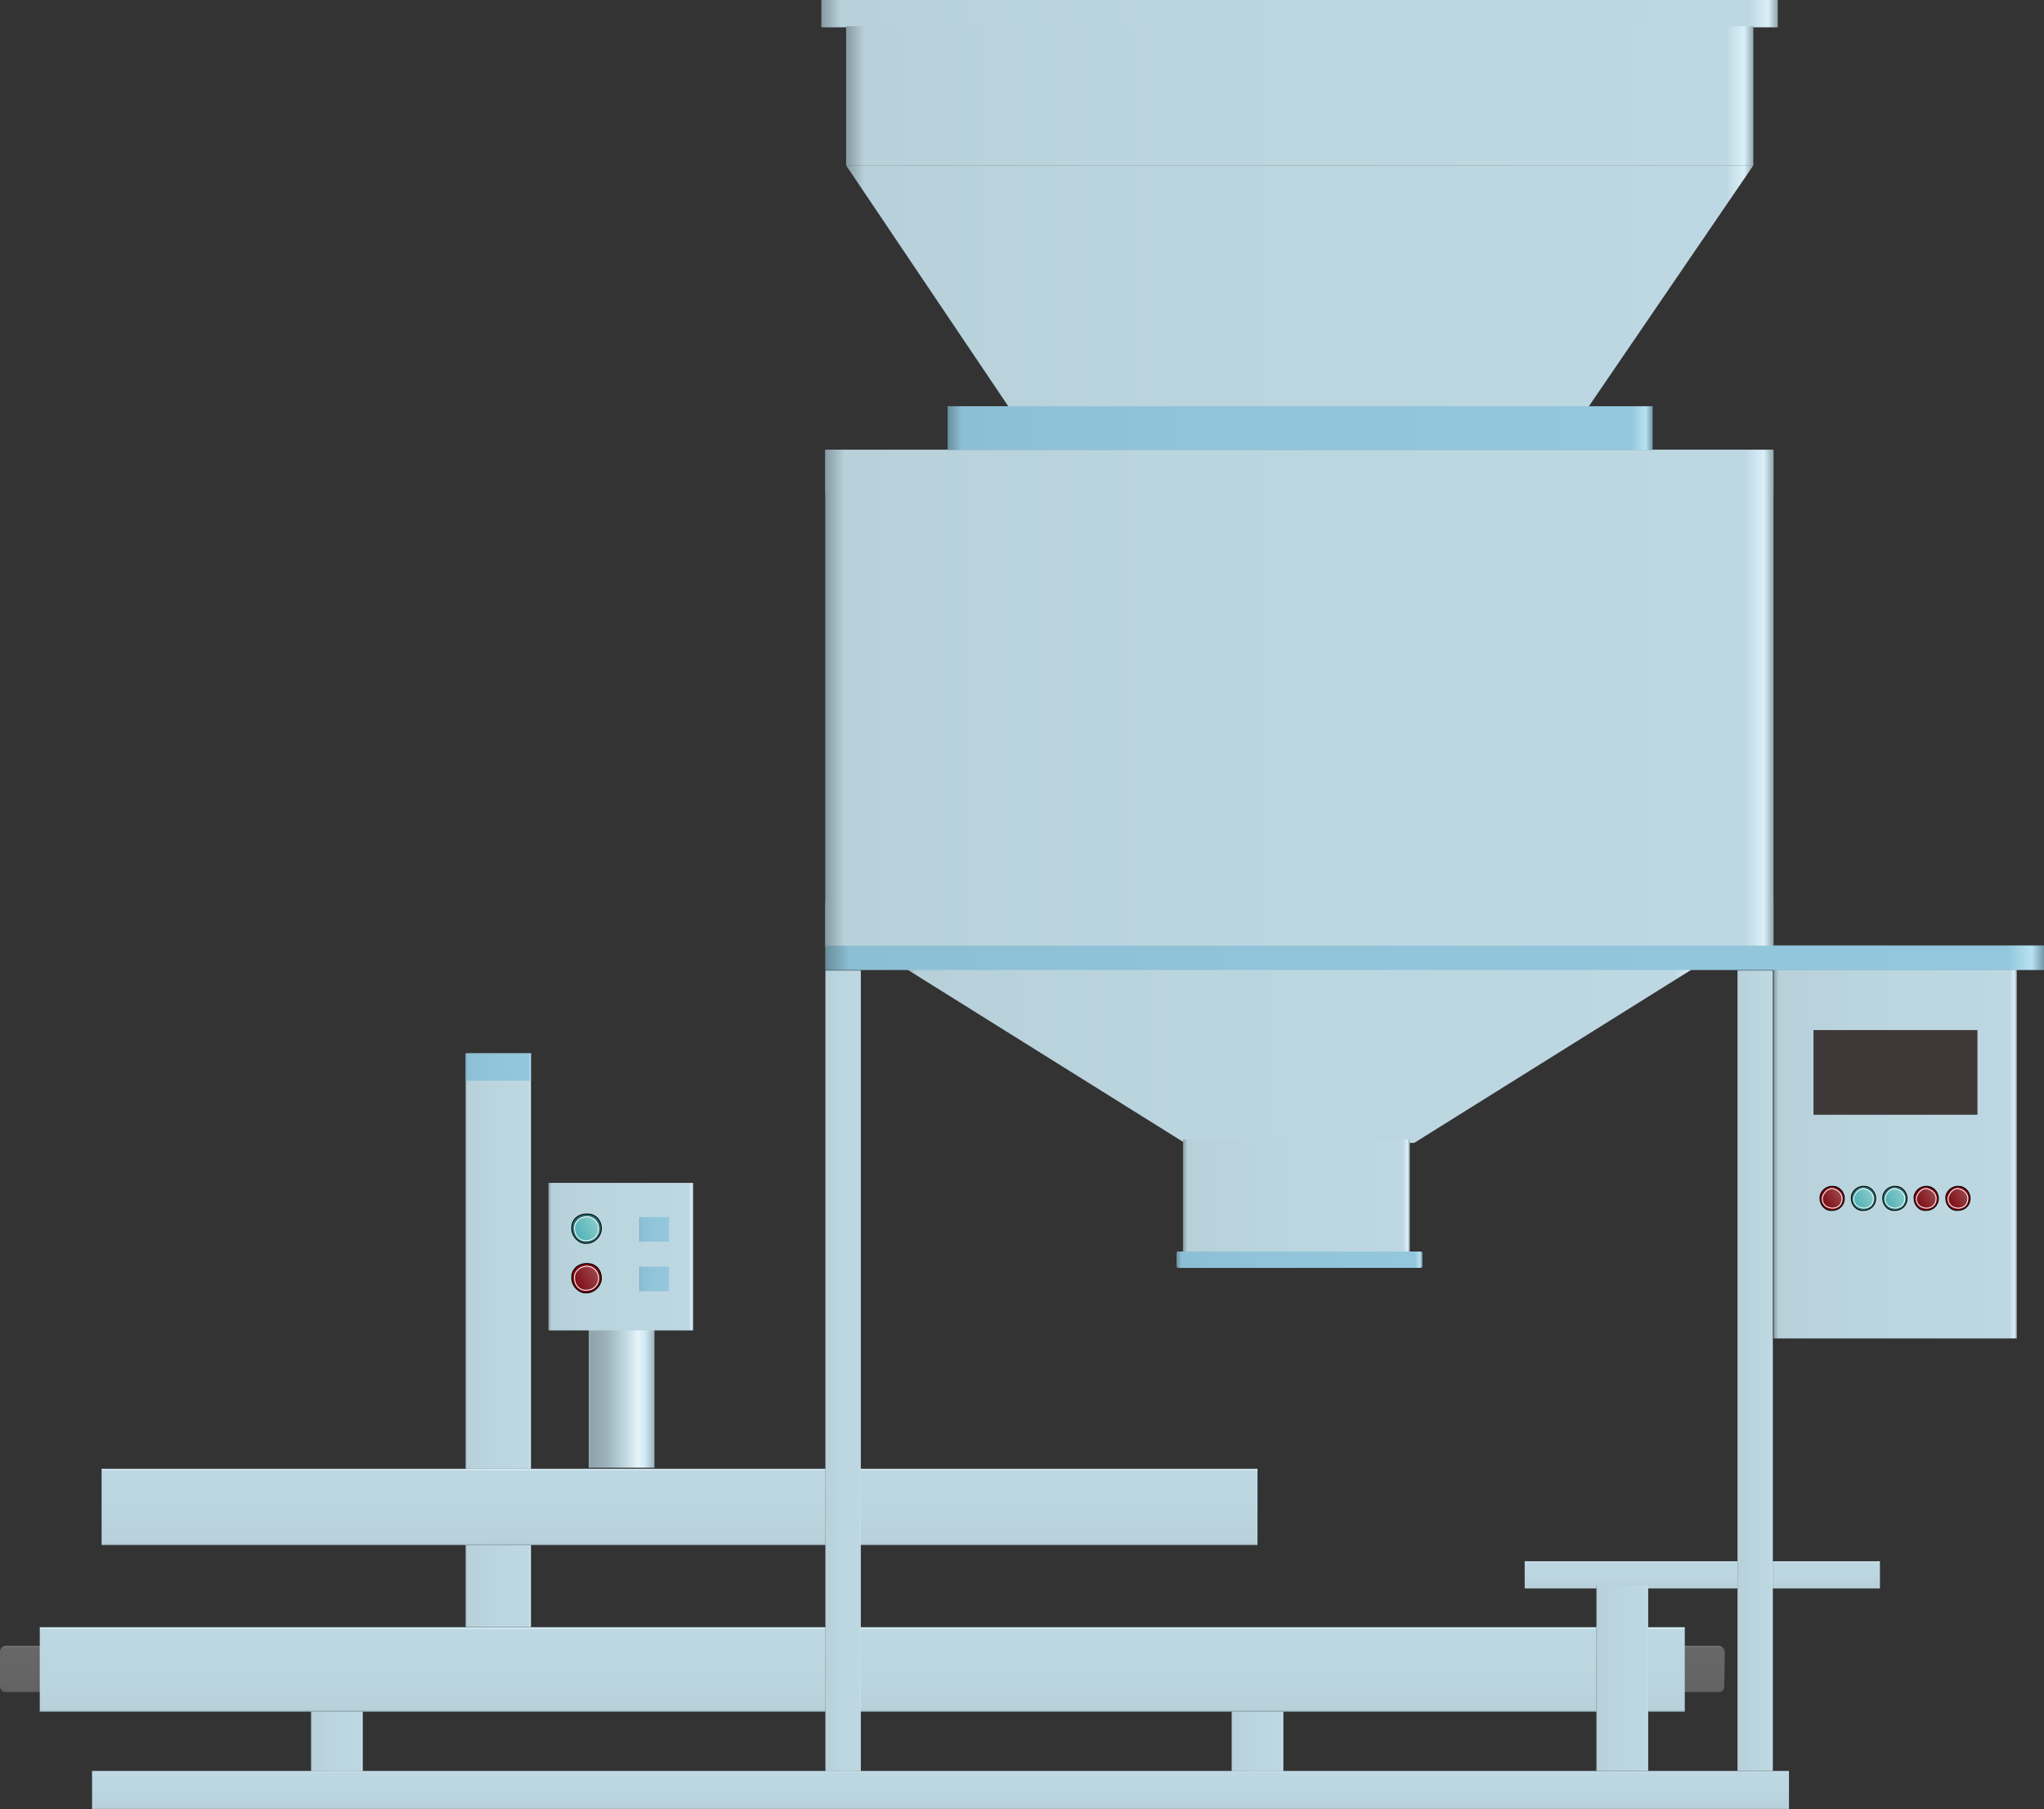 <?xml version="1.0" encoding="utf-8"?>
<!-- Generator: Adobe Illustrator 16.0.0, SVG Export Plug-In . SVG Version: 6.00 Build 0)  -->
<!DOCTYPE svg PUBLIC "-//W3C//DTD SVG 1.1//EN" "http://www.w3.org/Graphics/SVG/1.1/DTD/svg11.dtd">
<svg preserveAspectRatio="none"   version="1.1" id="图层_1" xmlns="http://www.w3.org/2000/svg" xmlns:xlink="http://www.w3.org/1999/xlink" x="0px" y="0px"
	 width="561.011px" height="496.64px" viewBox="3.141 69.68 561.011 496.64" enable-background="new 3.141 69.68 561.011 496.64"
	 xml:space="preserve">
<rect x="3.141" y="69.68" width="561.011" height="496.64" fill="#333333" stroke="none"/>
<g id="surface606">
	
		<linearGradient id="SVGID_1_" gradientUnits="userSpaceOnUse" x1="221.223" y1="188.306" x2="202.223" y2="188.306" gradientTransform="matrix(0.75 0 0 -0.75 -63.191 689.44)">
		<stop  offset="0" style="stop-color:#92A6AE"/>
		<stop  offset="0.01" style="stop-color:#DAEFF8"/>
		<stop  offset="0.03" style="stop-color:#BED8E3"/>
		<stop  offset="0.64" style="stop-color:#BBD5DF"/>
		<stop  offset="0.98" style="stop-color:#B7D0DA"/>
		<stop  offset="1" style="stop-color:#879AA2"/>
	</linearGradient>
	<path fill="url(#SVGID_1_)" d="M102.727,538.46h-14.25v19.5h14.25V538.46z"/>
	
		<linearGradient id="SVGID_2_" gradientUnits="userSpaceOnUse" x1="221.224" y1="188.305" x2="202.224" y2="188.305" gradientTransform="matrix(0.75 0 0 -0.75 189.48 688.317)">
		<stop  offset="0" style="stop-color:#92A6AE"/>
		<stop  offset="0.01" style="stop-color:#DAEFF8"/>
		<stop  offset="0.03" style="stop-color:#BED8E3"/>
		<stop  offset="0.64" style="stop-color:#BBD5DF"/>
		<stop  offset="0.98" style="stop-color:#B7D0DA"/>
		<stop  offset="1" style="stop-color:#879AA2"/>
	</linearGradient>
	<path fill="url(#SVGID_2_)" d="M355.398,537.339h-14.25v19.5h14.25V537.339z"/>
	
		<linearGradient id="SVGID_3_" gradientUnits="userSpaceOnUse" x1="494.225" y1="168.805" x2="202.226" y2="168.805" gradientTransform="matrix(0.75 0 0 -0.75 98.631 485.652)">
		<stop  offset="0" style="stop-color:#92A6AE"/>
		<stop  offset="0.01" style="stop-color:#DAEFF8"/>
		<stop  offset="0.03" style="stop-color:#BED8E3"/>
		<stop  offset="0.64" style="stop-color:#BBD5DF"/>
		<stop  offset="0.98" style="stop-color:#B7D0DA"/>
		<stop  offset="1" style="stop-color:#879AA2"/>
	</linearGradient>
	<path fill="url(#SVGID_3_)" d="M250.301,334.675h219l-78,48.75h-63L250.301,334.675z"/>
	
		<linearGradient id="SVGID_4_" gradientUnits="userSpaceOnUse" x1="285.226" y1="180.304" x2="202.226" y2="180.304" gradientTransform="matrix(0.75 0 0 -0.75 176.161 533.485)">
		<stop  offset="0" style="stop-color:#92A6AE"/>
		<stop  offset="0.01" style="stop-color:#DAEFF8"/>
		<stop  offset="0.03" style="stop-color:#BED8E3"/>
		<stop  offset="0.64" style="stop-color:#BBD5DF"/>
		<stop  offset="0.98" style="stop-color:#B7D0DA"/>
		<stop  offset="1" style="stop-color:#879AA2"/>
	</linearGradient>
	<path fill="url(#SVGID_4_)" d="M327.832,382.507h62.25v31.5h-62.25V382.507z"/>
	
		<linearGradient id="SVGID_5_" gradientUnits="userSpaceOnUse" x1="292.225" y1="198.349" x2="202.225" y2="198.349" gradientTransform="matrix(0.75 0 0 -0.75 174.388 564.227)">
		<stop  offset="0" style="stop-color:#7098A9"/>
		<stop  offset="0.01" style="stop-color:#B8E1F2"/>
		<stop  offset="0.03" style="stop-color:#93C7DC"/>
		<stop  offset="0.64" style="stop-color:#91C4D9"/>
		<stop  offset="0.98" style="stop-color:#8DBFD4"/>
		<stop  offset="1" style="stop-color:#688D9D"/>
	</linearGradient>
	<path fill="url(#SVGID_5_)" d="M326.808,413.25h66c0.75,0,0.738,0.188,0.738,0.504l0.012,3.246c0,0.75-0.297,0.734-0.613,0.734
		l-66.137,0.016c-0.75,0-0.75-0.27-0.75-0.582V414c0-0.75,0.207-0.816,0.523-0.816L326.808,413.25z"/>
	
		<linearGradient id="SVGID_6_" gradientUnits="userSpaceOnUse" x1="517.826" y1="201.382" x2="517.826" y2="184.304" gradientTransform="matrix(0.75 0 0 -0.75 -148.527 672.489)">
		<stop  offset="0" style="stop-color:#4E4D4D"/>
		<stop  offset="0.01" style="stop-color:#9C9B9B"/>
		<stop  offset="0.03" style="stop-color:#686767"/>
		<stop  offset="0.64" style="stop-color:#666565"/>
		<stop  offset="0.98" style="stop-color:#636262"/>
		<stop  offset="1" style="stop-color:#484747"/>
	</linearGradient>
	<path fill="url(#SVGID_6_)" d="M4.641,521.511h470.25c0.75,0,1.652,0.703,1.652,1.648l-0.152,9.602c0,0.75-0.617,1.488-1.563,1.488
		L4.641,534.261c-0.75,0-1.5-0.773-1.5-1.715v-9.535c0-0.75,0.77-1.559,1.719-1.559L4.641,521.511z"/>
	
		<linearGradient id="SVGID_7_" gradientUnits="userSpaceOnUse" x1="552.223" y1="196.306" x2="202.223" y2="196.306" gradientTransform="matrix(0.75 0 0 -0.75 76.91 220.658)">
		<stop  offset="0" style="stop-color:#92A6AE"/>
		<stop  offset="0.01" style="stop-color:#DAEFF8"/>
		<stop  offset="0.03" style="stop-color:#BED8E3"/>
		<stop  offset="0.64" style="stop-color:#BBD5DF"/>
		<stop  offset="0.98" style="stop-color:#B7D0DA"/>
		<stop  offset="1" style="stop-color:#879AA2"/>
	</linearGradient>
	<path fill="url(#SVGID_7_)" d="M228.578,69.68h262.5v7.5h-262.5V69.68z"/>
	
		<linearGradient id="SVGID_8_" gradientUnits="userSpaceOnUse" x1="534.221" y1="175.807" x2="202.223" y2="175.807" gradientTransform="matrix(0.75 0 0 -0.75 83.704 227.857)">
		<stop  offset="0" style="stop-color:#92A6AE"/>
		<stop  offset="0.01" style="stop-color:#DAEFF8"/>
		<stop  offset="0.03" style="stop-color:#BED8E3"/>
		<stop  offset="0.64" style="stop-color:#BBD5DF"/>
		<stop  offset="0.98" style="stop-color:#B7D0DA"/>
		<stop  offset="1" style="stop-color:#879AA2"/>
	</linearGradient>
	<path fill="url(#SVGID_8_)" d="M235.371,76.879h249v38.25h-249V76.879z"/>
	
		<linearGradient id="SVGID_9_" gradientUnits="userSpaceOnUse" x1="534.221" y1="149.304" x2="202.223" y2="149.304" gradientTransform="matrix(0.75 0 0 -0.75 83.704 266.067)">
		<stop  offset="0" style="stop-color:#92A6AE"/>
		<stop  offset="0.01" style="stop-color:#DAEFF8"/>
		<stop  offset="0.03" style="stop-color:#BED8E3"/>
		<stop  offset="0.64" style="stop-color:#BBD5DF"/>
		<stop  offset="0.98" style="stop-color:#B7D0DA"/>
		<stop  offset="1" style="stop-color:#879AA2"/>
	</linearGradient>
	<path fill="url(#SVGID_9_)" d="M235.371,115.09h249l-53.25,78h-143.25L235.371,115.09z"/>
	
		<linearGradient id="SVGID_10_" gradientUnits="userSpaceOnUse" x1="549.223" y1="110.305" x2="202.225" y2="110.305" gradientTransform="matrix(0.75 0 0 -0.75 77.983 344.149)">
		<stop  offset="0" style="stop-color:#92A6AE"/>
		<stop  offset="0.01" style="stop-color:#DAEFF8"/>
		<stop  offset="0.03" style="stop-color:#BED8E3"/>
		<stop  offset="0.64" style="stop-color:#BBD5DF"/>
		<stop  offset="0.98" style="stop-color:#B7D0DA"/>
		<stop  offset="1" style="stop-color:#879AA2"/>
	</linearGradient>
	<path fill="url(#SVGID_10_)" d="M229.652,193.172h260.25v136.5h-260.25V193.172z"/>
	
		<linearGradient id="SVGID_11_" gradientUnits="userSpaceOnUse" x1="291.221" y1="133.807" x2="202.221" y2="133.807" gradientTransform="matrix(0.75 0 0 -0.75 338.282 486.838)">
		<stop  offset="0" style="stop-color:#92A6AE"/>
		<stop  offset="0.01" style="stop-color:#DAEFF8"/>
		<stop  offset="0.03" style="stop-color:#BED8E3"/>
		<stop  offset="0.64" style="stop-color:#BBD5DF"/>
		<stop  offset="0.98" style="stop-color:#B7D0DA"/>
		<stop  offset="1" style="stop-color:#879AA2"/>
	</linearGradient>
	<path fill="url(#SVGID_11_)" d="M489.949,335.859h66.75v101.25h-66.75V335.859z"/>
	<path fill="#3E3938" d="M500.886,352.453h45v23.25h-45V352.453z"/>
	
		<linearGradient id="SVGID_12_" gradientUnits="userSpaceOnUse" x1="503.224" y1="201.306" x2="503.224" y2="170.306" gradientTransform="matrix(0.75 0 0 -0.75 -137.609 667.322)">
		<stop  offset="0" style="stop-color:#92A6AE"/>
		<stop  offset="0.01" style="stop-color:#DAEFF8"/>
		<stop  offset="0.03" style="stop-color:#BED8E3"/>
		<stop  offset="0.64" style="stop-color:#BBD5DF"/>
		<stop  offset="0.98" style="stop-color:#B7D0DA"/>
		<stop  offset="1" style="stop-color:#879AA2"/>
	</linearGradient>
	<path fill="url(#SVGID_12_)" d="M14.059,516.343h451.5v23.25h-451.5V516.343z"/>
	
		<linearGradient id="SVGID_13_" gradientUnits="userSpaceOnUse" x1="267.225" y1="201.307" x2="267.225" y2="191.306" gradientTransform="matrix(0.75 0 0 -0.75 269.953 649.248)">
		<stop  offset="0" style="stop-color:#92A6AE"/>
		<stop  offset="0.01" style="stop-color:#DAEFF8"/>
		<stop  offset="0.03" style="stop-color:#BED8E3"/>
		<stop  offset="0.64" style="stop-color:#BBD5DF"/>
		<stop  offset="0.98" style="stop-color:#B7D0DA"/>
		<stop  offset="1" style="stop-color:#879AA2"/>
	</linearGradient>
	<path fill="url(#SVGID_13_)" d="M421.621,498.269h97.5v7.5h-97.5V498.269z"/>
	
		<linearGradient id="SVGID_14_" gradientUnits="userSpaceOnUse" x1="221.226" y1="167.307" x2="202.226" y2="167.307" gradientTransform="matrix(0.75 0 0 -0.75 289.596 655.838)">
		<stop  offset="0" style="stop-color:#92A6AE"/>
		<stop  offset="0.01" style="stop-color:#DAEFF8"/>
		<stop  offset="0.03" style="stop-color:#BED8E3"/>
		<stop  offset="0.64" style="stop-color:#BBD5DF"/>
		<stop  offset="0.98" style="stop-color:#B7D0DA"/>
		<stop  offset="1" style="stop-color:#879AA2"/>
	</linearGradient>
	<path fill="url(#SVGID_14_)" d="M455.515,504.859h-14.25v51h14.25V504.859z"/>
	
		<linearGradient id="SVGID_15_" gradientUnits="userSpaceOnUse" x1="226.223" y1="96.307" x2="202.223" y2="96.307" gradientTransform="matrix(0.75 0 0 -0.75 -20.761 509.83)">
		<stop  offset="0" style="stop-color:#92A6AE"/>
		<stop  offset="0.01" style="stop-color:#DAEFF8"/>
		<stop  offset="0.03" style="stop-color:#BED8E3"/>
		<stop  offset="0.64" style="stop-color:#BBD5DF"/>
		<stop  offset="0.98" style="stop-color:#B7D0DA"/>
		<stop  offset="1" style="stop-color:#879AA2"/>
	</linearGradient>
	<path fill="url(#SVGID_15_)" d="M130.906,358.851h18v157.5h-18V358.851z"/>
	
		<linearGradient id="SVGID_16_" gradientUnits="userSpaceOnUse" x1="413.724" y1="201.302" x2="413.724" y2="173.302" gradientTransform="matrix(0.75 0 0 -0.75 -120.637 623.839)">
		<stop  offset="0" style="stop-color:#92A6AE"/>
		<stop  offset="0.01" style="stop-color:#DAEFF8"/>
		<stop  offset="0.03" style="stop-color:#BED8E3"/>
		<stop  offset="0.64" style="stop-color:#BBD5DF"/>
		<stop  offset="0.98" style="stop-color:#B7D0DA"/>
		<stop  offset="1" style="stop-color:#879AA2"/>
	</linearGradient>
	<path fill="url(#SVGID_16_)" d="M348.281,472.863H31.031v21h317.25V472.863z"/>
	
		<linearGradient id="SVGID_17_" gradientUnits="userSpaceOnUse" x1="215.226" y1="54.803" x2="202.226" y2="54.803" gradientTransform="matrix(0.75 0 0 -0.75 328.326 487.074)">
		<stop  offset="0" style="stop-color:#92A6AE"/>
		<stop  offset="0.01" style="stop-color:#DAEFF8"/>
		<stop  offset="0.03" style="stop-color:#BED8E3"/>
		<stop  offset="0.64" style="stop-color:#BBD5DF"/>
		<stop  offset="0.98" style="stop-color:#B7D0DA"/>
		<stop  offset="1" style="stop-color:#879AA2"/>
	</linearGradient>
	<path fill="url(#SVGID_17_)" d="M479.996,336.097h9.75v219.75h-9.75V336.097z"/>
	
		<linearGradient id="SVGID_18_" gradientUnits="userSpaceOnUse" x1="215.226" y1="53.805" x2="202.226" y2="53.805" gradientTransform="matrix(0.75 0 0 -0.75 77.983 487.075)">
		<stop  offset="0" style="stop-color:#92A6AE"/>
		<stop  offset="0.01" style="stop-color:#DAEFF8"/>
		<stop  offset="0.03" style="stop-color:#BED8E3"/>
		<stop  offset="0.64" style="stop-color:#BBD5DF"/>
		<stop  offset="0.98" style="stop-color:#B7D0DA"/>
		<stop  offset="1" style="stop-color:#879AA2"/>
	</linearGradient>
	<path fill="url(#SVGID_18_)" d="M229.652,336.097h9.75v221.25h-9.75V336.097z"/>
	
		<linearGradient id="SVGID_19_" gradientUnits="userSpaceOnUse" x1="512.727" y1="201.307" x2="512.727" y2="187.306" gradientTransform="matrix(0.75 0 0 -0.75 -123.26 706.799)">
		<stop  offset="0" style="stop-color:#92A6AE"/>
		<stop  offset="0.01" style="stop-color:#DAEFF8"/>
		<stop  offset="0.03" style="stop-color:#BED8E3"/>
		<stop  offset="0.64" style="stop-color:#BBD5DF"/>
		<stop  offset="0.98" style="stop-color:#B7D0DA"/>
		<stop  offset="1" style="stop-color:#879AA2"/>
	</linearGradient>
	<path fill="url(#SVGID_19_)" d="M494.16,566.32H28.41v-10.5h465.75V566.32z"/>
	
		<linearGradient id="SVGID_20_" gradientUnits="userSpaceOnUse" x1="648.224" y1="196.806" x2="202.225" y2="196.806" gradientTransform="matrix(0.75 0 0 -0.75 77.983 480.201)">
		<stop  offset="0" style="stop-color:#7098A9"/>
		<stop  offset="0.01" style="stop-color:#B8E1F2"/>
		<stop  offset="0.03" style="stop-color:#93C7DC"/>
		<stop  offset="0.64" style="stop-color:#91C4D9"/>
		<stop  offset="0.98" style="stop-color:#8DBFD4"/>
		<stop  offset="1" style="stop-color:#688D9D"/>
	</linearGradient>
	<path fill="url(#SVGID_20_)" d="M229.652,329.222h334.5v6.75h-334.5V329.222z"/>
	
		<linearGradient id="SVGID_21_" gradientUnits="userSpaceOnUse" x1="549.223" y1="193.304" x2="202.225" y2="193.304" gradientTransform="matrix(0.75 0 0 -0.75 77.983 344.149)">
		<stop  offset="0" style="stop-color:#92A6AE"/>
		<stop  offset="0.01" style="stop-color:#DAEFF8"/>
		<stop  offset="0.03" style="stop-color:#BED8E3"/>
		<stop  offset="0.64" style="stop-color:#BBD5DF"/>
		<stop  offset="0.98" style="stop-color:#B7D0DA"/>
		<stop  offset="1" style="stop-color:#879AA2"/>
	</linearGradient>
	<path fill="url(#SVGID_21_)" d="M229.652,193.172h260.25v12h-260.25V193.172z"/>
	
		<linearGradient id="SVGID_22_" gradientUnits="userSpaceOnUse" x1="549.223" y1="193.305" x2="202.225" y2="193.305" gradientTransform="matrix(0.75 0 0 -0.75 77.983 468.228)">
		<stop  offset="0" style="stop-color:#92A6AE"/>
		<stop  offset="0.01" style="stop-color:#DAEFF8"/>
		<stop  offset="0.03" style="stop-color:#BED8E3"/>
		<stop  offset="0.64" style="stop-color:#BBD5DF"/>
		<stop  offset="0.98" style="stop-color:#B7D0DA"/>
		<stop  offset="1" style="stop-color:#879AA2"/>
	</linearGradient>
	<path fill="url(#SVGID_22_)" d="M229.652,317.25h260.25v12h-260.25V317.25z"/>
	
		<linearGradient id="SVGID_23_" gradientUnits="userSpaceOnUse" x1="460.227" y1="193.308" x2="202.227" y2="193.308" gradientTransform="matrix(0.75 0 0 -0.75 111.563 332.175)">
		<stop  offset="0" style="stop-color:#7098A9"/>
		<stop  offset="0.01" style="stop-color:#B8E1F2"/>
		<stop  offset="0.03" style="stop-color:#93C7DC"/>
		<stop  offset="0.64" style="stop-color:#91C4D9"/>
		<stop  offset="0.98" style="stop-color:#8DBFD4"/>
		<stop  offset="1" style="stop-color:#688D9D"/>
	</linearGradient>
	<path fill="url(#SVGID_23_)" d="M263.234,181.195h193.5v12h-193.5V181.195z"/>
	
		<linearGradient id="SVGID_24_" gradientUnits="userSpaceOnUse" x1="226.227" y1="174.305" x2="202.227" y2="174.305" gradientTransform="matrix(0.75 0 0 -0.75 13.087 583.071)">
		<stop  offset="0" style="stop-color:#9EB4BD"/>
		<stop  offset="0.15" style="stop-color:#D2ECF7"/>
		<stop  offset="0.25" style="stop-color:#E6F4FA"/>
		<stop  offset="0.52" style="stop-color:#B5CED7"/>
		<stop  offset="0.69" style="stop-color:#A1B7C0"/>
		<stop  offset="0.8" style="stop-color:#98ADB5"/>
		<stop  offset="0.97" style="stop-color:#8FA3AB"/>
		<stop  offset="1" style="stop-color:#A5BBC4"/>
	</linearGradient>
	<path fill="url(#SVGID_24_)" d="M164.758,472.593h18v-40.5h-18V472.593z"/>
	
		<linearGradient id="SVGID_25_" gradientUnits="userSpaceOnUse" x1="255.225" y1="174.305" x2="202.225" y2="174.305" gradientTransform="matrix(0.75 0 0 -0.75 2.003 545.383)">
		<stop  offset="0" style="stop-color:#92A6AE"/>
		<stop  offset="0.01" style="stop-color:#DAEFF8"/>
		<stop  offset="0.03" style="stop-color:#BED8E3"/>
		<stop  offset="0.64" style="stop-color:#BBD5DF"/>
		<stop  offset="0.98" style="stop-color:#B7D0DA"/>
		<stop  offset="1" style="stop-color:#879AA2"/>
	</linearGradient>
	<path fill="url(#SVGID_25_)" d="M153.672,434.906h39.75v-40.5h-39.75V434.906z"/>
	
		<linearGradient id="SVGID_26_" gradientUnits="userSpaceOnUse" x1="226.224" y1="196.307" x2="202.224" y2="196.307" gradientTransform="matrix(0.75 0 0 -0.75 -20.761 509.83)">
		<stop  offset="0" style="stop-color:#7098A9"/>
		<stop  offset="0.01" style="stop-color:#B8E1F2"/>
		<stop  offset="0.03" style="stop-color:#93C7DC"/>
		<stop  offset="0.64" style="stop-color:#91C4D9"/>
		<stop  offset="0.98" style="stop-color:#8DBFD4"/>
		<stop  offset="1" style="stop-color:#688D9D"/>
	</linearGradient>
	<path fill="url(#SVGID_26_)" d="M130.906,358.851h18v7.5h-18V358.851z"/>
	<path fill="#7D040F" stroke="#000000" stroke-width="0.25" stroke-linejoin="bevel" stroke-miterlimit="10" d="M164.426,416.562
		c2.25,0,3.762,1.789,3.762,4.016c-0.012,1.984-1.816,4.016-4.059,4.016c-1.953,0.219-4.051-1.805-4.051-4.016
		c-0.152-2.516,1.82-4.027,4.051-4.027L164.426,416.562z"/>
	
		<linearGradient id="SVGID_27_" gradientUnits="userSpaceOnUse" x1="368" y1="403.037" x2="374.023" y2="392.605" gradientTransform="matrix(0 0.75 0.75 0 -134.234 142.329)">
		<stop  offset="0" style="stop-color:#9F5153"/>
		<stop  offset="1" style="stop-color:#7B030D"/>
	</linearGradient>
	<path fill="url(#SVGID_27_)" stroke="#FFFFFF" stroke-width="0.25" stroke-linejoin="bevel" stroke-miterlimit="10" d="
		M164.434,417.296c1.5,0,3.008,1.461,3.008,3.281c-0.008,1.969-1.48,3.281-3.313,3.281c-1.945,0.188-3.309-1.473-3.309-3.281
		c-0.137-1.781,1.484-3.289,3.309-3.289L164.434,417.296z"/>
	<path fill="#276F71" stroke="#000000" stroke-width="0.25" stroke-linejoin="bevel" stroke-miterlimit="10" d="M164.43,402.96
		c2.25,0,3.762,1.793,3.762,4.02c-0.012,1.98-1.816,4.016-4.059,4.016c-1.953,0.215-4.051-1.805-4.051-4.016
		c-0.152-2.52,1.82-4.027,4.051-4.027L164.43,402.96z"/>
	
		<linearGradient id="SVGID_28_" gradientUnits="userSpaceOnUse" x1="368.002" y1="403.038" x2="374.024" y2="392.606" gradientTransform="matrix(0 0.75 0.75 0 -134.231 128.73)">
		<stop  offset="0" style="stop-color:#91CFD1"/>
		<stop  offset="1" style="stop-color:#49AEB1"/>
	</linearGradient>
	<path fill="url(#SVGID_28_)" stroke="#FFFFFF" stroke-width="0.25" stroke-linejoin="bevel" stroke-miterlimit="10" d="
		M164.438,403.699c1.5,0,3.008,1.461,3.008,3.281c-0.008,1.969-1.48,3.281-3.313,3.281c-1.945,0.188-3.309-1.477-3.309-3.281
		c-0.137-1.781,1.484-3.289,3.309-3.289L164.438,403.699z"/>
	
		<linearGradient id="SVGID_29_" gradientUnits="userSpaceOnUse" x1="213.227" y1="196.805" x2="202.227" y2="196.805" gradientTransform="matrix(0.75 0 0 -0.75 26.959 568.375)">
		<stop  offset="0" style="stop-color:#7098A9"/>
		<stop  offset="0.01" style="stop-color:#B8E1F2"/>
		<stop  offset="0.03" style="stop-color:#93C7DC"/>
		<stop  offset="0.64" style="stop-color:#91C4D9"/>
		<stop  offset="0.98" style="stop-color:#8DBFD4"/>
		<stop  offset="1" style="stop-color:#688D9D"/>
	</linearGradient>
	<path fill="url(#SVGID_29_)" d="M178.629,417.398h8.25v6.75h-8.25V417.398z"/>
	
		<linearGradient id="SVGID_30_" gradientUnits="userSpaceOnUse" x1="213.227" y1="196.807" x2="202.227" y2="196.807" gradientTransform="matrix(0.75 0 0 -0.75 26.959 554.777)">
		<stop  offset="0" style="stop-color:#7098A9"/>
		<stop  offset="0.01" style="stop-color:#B8E1F2"/>
		<stop  offset="0.03" style="stop-color:#93C7DC"/>
		<stop  offset="0.64" style="stop-color:#91C4D9"/>
		<stop  offset="0.98" style="stop-color:#8DBFD4"/>
		<stop  offset="1" style="stop-color:#688D9D"/>
	</linearGradient>
	<path fill="url(#SVGID_30_)" d="M178.629,403.796h8.25v6.75h-8.25V403.796z"/>
	<path fill="#7D040F" stroke="#000000" stroke-width="0.25" stroke-linejoin="bevel" stroke-miterlimit="10" d="M532.148,395.359
		c1.5,0,3.008,1.469,3.008,3.301c-0.008,1.949-1.488,3.301-3.336,3.301c-1.922,0.148-3.328-1.484-3.328-3.301
		c-0.094-1.801,1.496-3.313,3.328-3.313L532.148,395.359z"/>
	
		<linearGradient id="SVGID_31_" gradientUnits="userSpaceOnUse" x1="367.822" y1="402.931" x2="372.765" y2="394.369" gradientTransform="matrix(0 0.75 0.75 0 232.87 120.993)">
		<stop  offset="0" style="stop-color:#9F5153"/>
		<stop  offset="1" style="stop-color:#7B030D"/>
	</linearGradient>
	<path fill="url(#SVGID_31_)" stroke="#FFFFFF" stroke-width="0.25" stroke-linejoin="bevel" stroke-miterlimit="10" d="
		M531.539,395.96c1.5,0,3.008,1.203,3.008,2.699c-0.008,1.801-1.219,2.695-2.727,2.695c-1.781-0.145-2.719-1.211-2.719-2.695
		c0.188-1.199,1.223-2.703,2.719-2.703L531.539,395.96z"/>
	<path fill="#276F71" stroke="#000000" stroke-width="0.25" stroke-linejoin="bevel" stroke-miterlimit="10" d="M523.554,395.359
		c1.5,0,3.008,1.469,3.008,3.301c-0.008,1.949-1.492,3.301-3.336,3.301c-1.922,0.148-3.328-1.484-3.328-3.301
		c-0.094-1.801,1.496-3.313,3.328-3.313L523.554,395.359z"/>
	
		<linearGradient id="SVGID_32_" gradientUnits="userSpaceOnUse" x1="367.823" y1="402.929" x2="372.765" y2="394.368" gradientTransform="matrix(0 0.75 0.75 0 224.276 120.993)">
		<stop  offset="0" style="stop-color:#91CFD1"/>
		<stop  offset="1" style="stop-color:#49AEB1"/>
	</linearGradient>
	<path fill="url(#SVGID_32_)" stroke="#FFFFFF" stroke-width="0.25" stroke-linejoin="bevel" stroke-miterlimit="10" d="
		M522.945,395.96c1.5,0,3.008,1.203,3.008,2.699c-0.008,1.801-1.219,2.695-2.727,2.695c-1.781-0.145-2.719-1.211-2.719-2.695
		c0.188-1.199,1.223-2.703,2.719-2.703L522.945,395.96z"/>
	<path fill="#7D040F" stroke="#000000" stroke-width="0.25" stroke-linejoin="bevel" stroke-miterlimit="10" d="M540.859,395.359
		c1.5,0,3.008,1.469,3.008,3.301c-0.008,1.949-1.488,3.301-3.336,3.301c-1.922,0.148-3.328-1.484-3.328-3.301
		c-0.094-1.801,1.496-3.313,3.328-3.313L540.859,395.359z"/>
	
		<linearGradient id="SVGID_33_" gradientUnits="userSpaceOnUse" x1="367.821" y1="402.929" x2="372.764" y2="394.368" gradientTransform="matrix(0 0.75 0.75 0 241.581 120.993)">
		<stop  offset="0" style="stop-color:#9F5153"/>
		<stop  offset="1" style="stop-color:#7B030D"/>
	</linearGradient>
	<path fill="url(#SVGID_33_)" stroke="#FFFFFF" stroke-width="0.25" stroke-linejoin="bevel" stroke-miterlimit="10" d="
		M540.25,395.96c1.5,0,3.008,1.203,3.008,2.699c-0.008,1.801-1.219,2.695-2.727,2.695c-1.781-0.145-2.719-1.211-2.719-2.695
		c0.188-1.199,1.223-2.703,2.719-2.703L540.25,395.96z"/>
	<path fill="#276F71" stroke="#000000" stroke-width="0.25" stroke-linejoin="bevel" stroke-miterlimit="10" d="M514.941,395.359
		c1.5,0,3.008,1.469,3.008,3.301c-0.008,1.949-1.492,3.301-3.336,3.301c-1.922,0.148-3.332-1.484-3.332-3.301
		c-0.09-1.801,1.496-3.313,3.332-3.313L514.941,395.359z"/>
	
		<linearGradient id="SVGID_34_" gradientUnits="userSpaceOnUse" x1="367.823" y1="402.93" x2="372.766" y2="394.369" gradientTransform="matrix(0 0.75 0.75 0 215.661 120.993)">
		<stop  offset="0" style="stop-color:#91CFD1"/>
		<stop  offset="1" style="stop-color:#49AEB1"/>
	</linearGradient>
	<path fill="url(#SVGID_34_)" stroke="#FFFFFF" stroke-width="0.25" stroke-linejoin="bevel" stroke-miterlimit="10" d="
		M514.332,395.96c1.5,0,3.004,1.203,3.004,2.699c-0.004,1.801-1.219,2.695-2.723,2.695c-1.781-0.145-2.719-1.211-2.719-2.695
		c0.188-1.199,1.219-2.703,2.719-2.703L514.332,395.96z"/>
	<path fill="#7D040F" stroke="#000000" stroke-width="0.25" stroke-linejoin="bevel" stroke-miterlimit="10" d="M506.335,395.359
		c1.5,0,3.008,1.469,3.008,3.301c-0.008,1.949-1.492,3.301-3.34,3.301c-1.918,0.148-3.328-1.484-3.328-3.301
		c-0.09-1.801,1.496-3.313,3.328-3.313L506.335,395.359z"/>
	
		<linearGradient id="SVGID_35_" gradientUnits="userSpaceOnUse" x1="367.82" y1="402.929" x2="372.763" y2="394.367" gradientTransform="matrix(0 0.75 0.75 0 207.055 120.993)">
		<stop  offset="0" style="stop-color:#9F5153"/>
		<stop  offset="1" style="stop-color:#7B030D"/>
	</linearGradient>
	<path fill="url(#SVGID_35_)" stroke="#FFFFFF" stroke-width="0.25" stroke-linejoin="bevel" stroke-miterlimit="10" d="
		M505.722,395.96c1.5,0,3.008,1.203,3.008,2.699c-0.008,1.801-1.219,2.695-2.727,2.695c-1.781-0.145-2.719-1.211-2.719-2.695
		c0.188-1.199,1.223-2.703,2.719-2.703L505.722,395.96z"/>
</g>
</svg>
